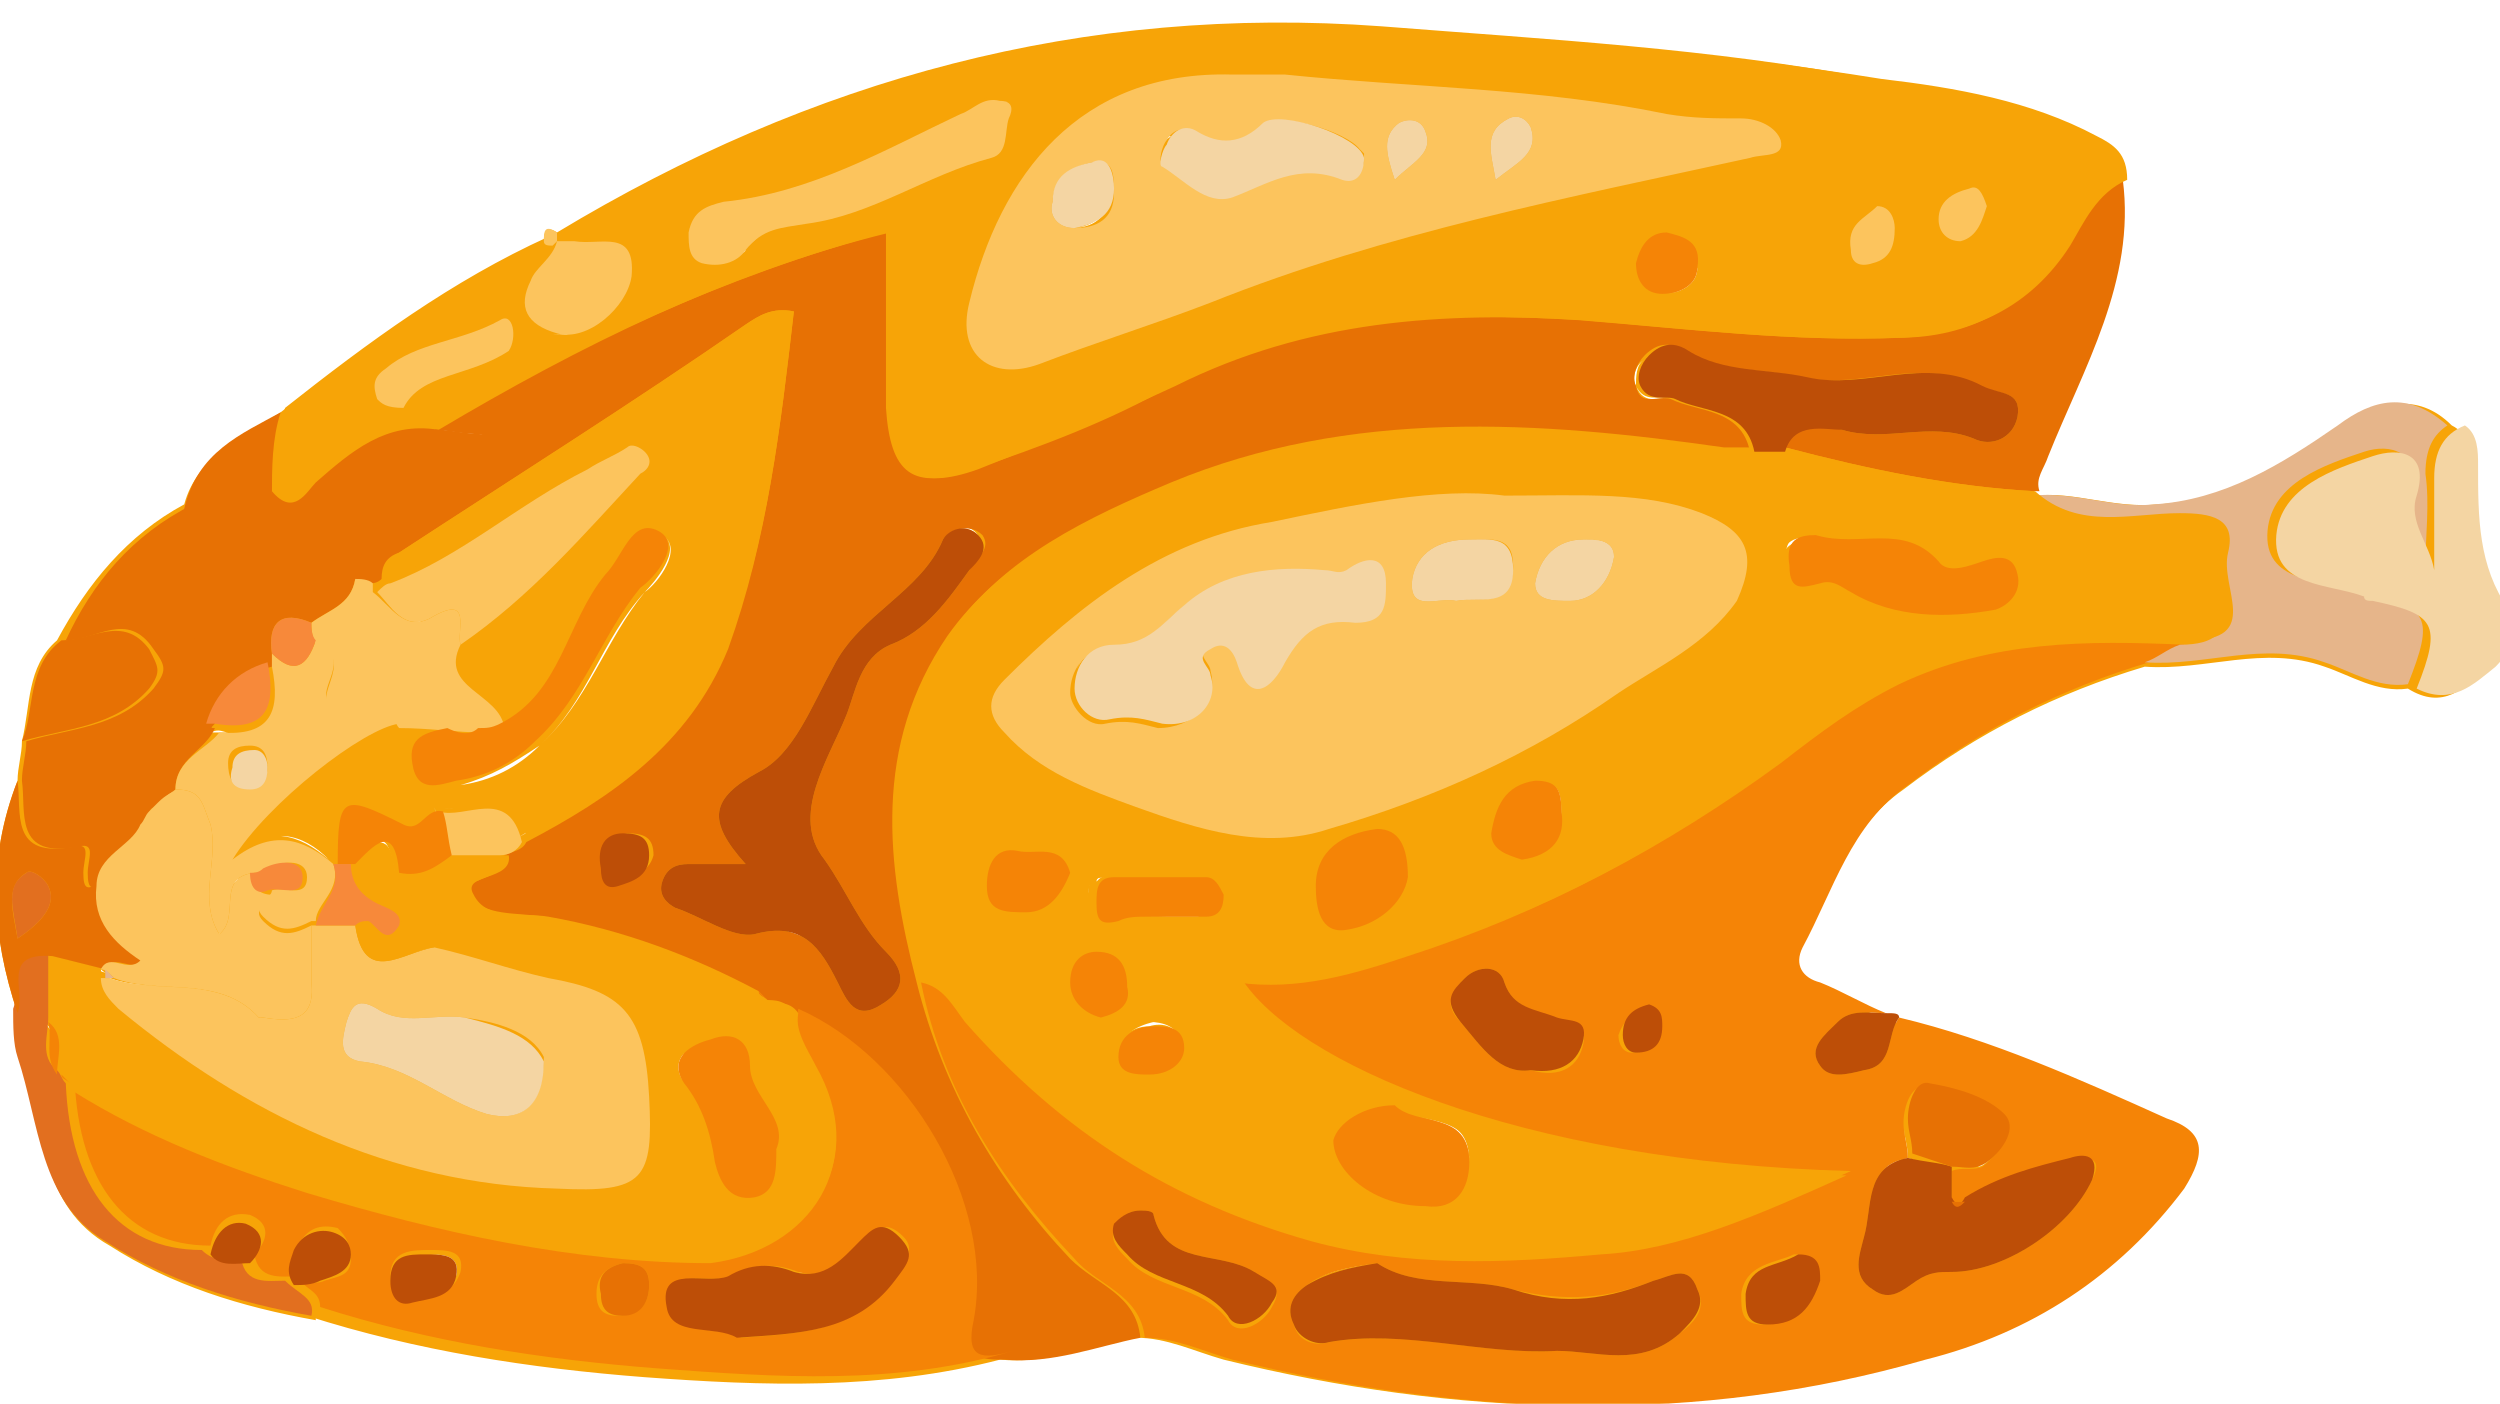 <?xml version="1.0" encoding="utf-8"?>
<!-- Generator: Adobe Illustrator 23.0.5, SVG Export Plug-In . SVG Version: 6.00 Build 0)  -->
<svg version="1.1" xmlns="http://www.w3.org/2000/svg" xmlns:xlink="http://www.w3.org/1999/xlink" x="0px" y="0px"
	 viewBox="0 0 57 32" style="enable-background:new 0 0 57 32;" xml:space="preserve">
<style type="text/css">
	.st0{fill:#F7A407;}
	.st1{fill:#E77104;}
	.st2{fill:#F58406;}
	.st3{fill:#E6B58A;}
	.st4{fill:#F4D5A3;}
	.st5{fill:#E26F1F;}
	.st6{fill:#BD4E07;}
	.st7{fill:#FCC45D;}
	.st8{fill:#F7893A;}
</style>
<g id="Layer_2">
	<path class="st0" d="M56.9,13.8c-0.7-1-0.8-2.1-0.7-3.3c0-0.3,0.1-0.6-0.3-0.8c-0.8-0.8-1.7-0.5-2.5,0c-1.3,0.9-2.6,1.7-4.2,1.8
		c-1,0.1-1.9-0.3-2.8-0.2c-0.1-0.3,0.1-0.5,0.2-0.8c0.8-2.1,2-4.1,1.7-6.4c0.1-0.5-0.2-0.8-0.7-1c-1.5-0.8-3.2-1.1-4.9-1.3
		C39,1.1,35.3,0.9,31.5,0.6c-6.8-0.5-13,1.2-18.8,4.7c-0.3-0.2-0.3,0.1-0.3,0.2c-2.2,1-4.1,2.4-6,3.9c-0.9,0.6-1.9,1-2.2,2.1
		c-1.3,0.7-2.2,1.8-2.9,3.1c-0.7,0.6-0.6,1.5-0.8,2.3c0,0.3-0.1,0.6-0.1,0.9c-0.7,1.8-0.6,3.5,0,5.3c0,0.3,0,0.7,0.1,1.1
		c0.5,1.5,0.4,3.3,2,4.2c1.4,0.9,3,1.4,4.7,1.7c0-0.2-0.1-0.3-0.2-0.4s-0.2-0.2-0.3-0.3l0,0c0.1,0.1,0.2,0.2,0.3,0.3S7.1,29.8,7,30
		c2.5,0.8,5.1,1.2,7.7,1.4c2.7,0.2,5.4,0.3,8.1-0.4c1.1,0.1,2.1-0.3,3.1-0.5c0.7,0,1.3,0.3,2,0.5c5.3,1.3,10.6,1.5,15.8,0
		c2.4-0.6,4.4-1.9,5.9-3.9c0.5-0.7,0.5-1.2-0.4-1.5c-2-0.9-3.9-1.8-6.1-2.3c-0.1,0-0.2-0.1-0.2-0.1c-0.5-0.2-1-0.5-1.5-0.7
		c-0.5-0.1-0.6-0.4-0.4-0.8c0.7-1.3,1.1-2.8,2.4-3.7c1.7-1.3,3.5-2.2,5.5-2.8c1.4,0.1,2.7-0.5,4.1,0c0.6,0.2,1.2,0.6,1.9,0.5
		c0.8,0.5,1.3,0,1.8-0.5C57.3,14.8,57.2,14.2,56.9,13.8z M55.3,13c0-0.7,0-1.4,0-2.1C55.3,11.6,55.3,12.3,55.3,13z M52.8,10.8
		c-0.2,0.1-0.4,0.2-0.6,0.4C52.4,11.1,52.6,11,52.8,10.8z M40.9,28.6c0.2,0,0.4,0.1,0.4,0.2C41.2,28.7,41.1,28.6,40.9,28.6z
		 M29.7,29.3c-0.2,0.2-0.4,0.4-0.4,0.7C29.4,29.7,29.5,29.5,29.7,29.3c0.4-0.3,0.9-0.4,1.6-0.5C30.7,28.9,30.2,29,29.7,29.3z
		 M26.2,27.7c0,0-0.2,0-0.3-0.1C26,27.7,26.2,27.7,26.2,27.7z M7.5,28.2c-0.4-0.1-0.7,0-0.9,0.3c-0.2,0.3-0.2,0.5,0,0.8h0
		c-0.1-0.3-0.1-0.5,0-0.8C6.8,28.2,7.2,28.1,7.5,28.2c0.1,0,0.2,0.1,0.3,0.2C7.8,28.3,7.7,28.2,7.5,28.2z M2.2,20.2
		c-0.1,0.8,0.4,1.3,1,1.7c0,0,0,0,0,0C2.5,21.5,2.1,21,2.2,20.2C2.2,20.2,2.2,20.2,2.2,20.2z M2.3,22.1c0.1,0.1,0.2,0.1,0.2,0.2
		c1.1,0.4,2.4-0.1,3.3,0.9c0,0,0.1,0,0.1,0c0.5,0.1,0.9,0.1,1-0.3c-0.2,0.4-0.6,0.4-1,0.3c0,0-0.1,0-0.1,0c-0.9-1-2.3-0.5-3.4-0.9
		C2.4,22.3,2.3,22.2,2.3,22.1C2.3,22.1,2.3,22.1,2.3,22.1L2.3,22.1L2.3,22.1z M4.4,12.8c0,0.7-0.1,1.4-0.1,2.2
		C4.3,14.2,4.4,13.5,4.4,12.8z M36.8,23.7c0,0.1,0.1,0.3,0.3,0.3C37,24,36.9,23.9,36.8,23.7z M33.1,22.6
		C33.2,22.5,33.2,22.5,33.1,22.6C33.2,22.5,33.2,22.5,33.1,22.6z M36,23.5c-0.1-0.2-0.4-0.2-0.6-0.3c-0.4-0.2-1-0.2-1.2-0.8
		c-0.2-0.4-0.6-0.4-0.9-0.1c0,0-0.1,0.1-0.1,0.1c0,0,0.1-0.1,0.1-0.1c0.3-0.3,0.8-0.3,0.9,0.1c0.2,0.6,0.7,0.6,1.2,0.8
		C35.6,23.4,35.9,23.4,36,23.5z M34.8,24.4C34.8,24.4,34.8,24.4,34.8,24.4C34.8,24.4,34.8,24.4,34.8,24.4L34.8,24.4z M34.6,24.4
		c-0.4,0-0.7-0.3-1-0.7C33.9,24.1,34.2,24.4,34.6,24.4z M26.9,23.8c0-0.4-0.4-0.5-0.7-0.4c-0.4,0-0.8,0.3-0.8,0.7
		c0-0.5,0.3-0.7,0.8-0.8C26.5,23.3,26.9,23.4,26.9,23.8C26.9,23.8,26.9,23.8,26.9,23.8z M8.7,13.2C8.7,13.2,8.7,13.2,8.7,13.2
		C8.7,13.2,8.7,13.2,8.7,13.2L8.7,13.2C8.7,13.2,8.7,13.2,8.7,13.2C8.7,13.3,8.7,13.3,8.7,13.2L8.7,13.2c-0.1,0-0.2,0-0.2,0.1h0
		C8.5,13.3,8.6,13.2,8.7,13.2z M18,7.1c-0.3,2.6-0.6,5.2-1.6,7.6c-0.9,2.2-2.7,3.4-4.6,4.4c-0.2-1.3-1.3-0.5-1.9-0.7
		c0.1,0.3,0.2,0.6,0.2,0.9c0.4,0,0.8,0,1.2,0c-0.4,0-0.8,0-1.2,0c0,0,0,0,0,0c-0.1-0.3-0.1-0.6-0.2-0.9c-0.4-0.2-0.5,0.5-0.9,0.3
		c-1.4-0.7-1.5-0.7-1.5,0.9c0,0,0,0,0,0c-0.7-0.6-1.4-0.8-2.3-0.1c0,0,0,0,0,0c1-0.7,1.7-0.5,2.3,0.1c0-1.6,0.1-1.6,1.5-0.9
		c0.4,0.2,0.5-0.4,0.9-0.3c0.6,0.2,1.6-0.6,1.9,0.7c1.9-1.1,3.8-2.3,4.6-4.4C17.4,12.3,17.7,9.7,18,7.1z M24.4,5.2
		c0.5,0,0.9-0.3,0.9-0.9C25.3,5,24.9,5.2,24.4,5.2c-0.3,0-0.5-0.1-0.5-0.4C24,5.1,24.1,5.2,24.4,5.2z M26.3,3.8
		c0.5,0.3,1,0.9,1.6,0.7c0.8-0.3,1.6-0.8,2.5-0.4c0.1,0,0.1,0,0.2,0c-0.1,0-0.1,0-0.2,0c-1-0.4-1.7,0.1-2.5,0.4
		C27.3,4.7,26.8,4.1,26.3,3.8c-0.1,0,0-0.4,0.1-0.5c0.1-0.1,0.2-0.2,0.3-0.2c-0.1,0.1-0.2,0.1-0.3,0.2C26.3,3.4,26.3,3.8,26.3,3.8z
		 M29.8,2.9C29.8,2.9,29.8,2.9,29.8,2.9C29.8,2.9,29.8,2.9,29.8,2.9z M30.9,3.5C30.9,3.5,30.9,3.5,30.9,3.5
		C31,3.5,30.9,3.5,30.9,3.5C30.9,3.5,30.9,3.5,30.9,3.5z M30.9,3.9C30.9,3.9,30.9,4,30.9,3.9C30.9,4,30.9,3.9,30.9,3.9z M30.8,4
		C30.8,4,30.8,4.1,30.8,4C30.8,4.1,30.8,4,30.8,4z M45.9,9.6c0,0.1-0.1,0.2-0.1,0.2C45.8,9.7,45.9,9.6,45.9,9.6c0-0.1,0-0.1,0-0.2
		C45.9,9.4,45.9,9.5,45.9,9.6z M34,19c0.1-0.5,0.3-1,0.8-1.2C34.2,18,34,18.5,34,19z M35.3,17.8c0.2,0.1,0.3,0.3,0.3,0.6
		c0,0.7-0.3,1-1,1.2c0.6-0.2,1-0.5,0.9-1.2C35.6,18.1,35.5,17.9,35.3,17.8z M35,17.8C35,17.8,35,17.8,35,17.8
		C35,17.8,35,17.8,35,17.8C35,17.8,35,17.8,35,17.8z M17.1,27.3c0.5-0.1,0.5-0.6,0.5-1.1C17.6,26.8,17.6,27.2,17.1,27.3
		c-0.4,0.1-0.6-0.1-0.7-0.3C16.5,27.2,16.7,27.4,17.1,27.3z M15.4,20.7c0.5,0.2,1.1,0.6,1.6,0.7C16.5,21.3,15.9,20.9,15.4,20.7
		c-0.2-0.1-0.4-0.3-0.3-0.6c0.1-0.3,0.3-0.4,0.6-0.4c-0.3,0-0.5,0.1-0.6,0.4C15,20.4,15.2,20.6,15.4,20.7z M17.9,21.2
		c0.2,0,0.3,0.1,0.4,0.2C18.2,21.3,18.1,21.3,17.9,21.2z M17.6,21.2c0.1,0,0.2,0,0.3,0C17.8,21.2,17.7,21.2,17.6,21.2z M18.4,18.7
		c0,0.3,0.1,0.5,0.3,0.8c0.3,0.4,0.5,0.8,0.7,1.2c-0.2-0.4-0.5-0.8-0.7-1.2C18.5,19.3,18.4,19,18.4,18.7z M19.4,23
		c-0.1-0.1-0.2-0.2-0.2-0.3C19.3,22.8,19.3,22.9,19.4,23z M19.8,15c0.1-0.1,0.2-0.2,0.4-0.3C20.1,14.7,19.9,14.8,19.8,15z
		 M36.7,12.7c0.1-0.4-0.4-0.4-0.7-0.4c-0.7,0-1.1,0.3-1.1,1c0.1-0.6,0.5-1,1.1-1C36.4,12.3,36.8,12.3,36.7,12.7
		C36.7,12.7,36.7,12.7,36.7,12.7z M34.4,12.9c0-0.8-0.5-0.6-1-0.7C33.9,12.3,34.4,12.2,34.4,12.9C34.4,12.9,34.4,12.9,34.4,12.9z
		 M30.9,14.2c0.3,0,0.4,0,0.5-0.2C31.3,14.1,31.1,14.2,30.9,14.2c-0.6-0.1-1,0.1-1.3,0.5C29.9,14.2,30.2,14.1,30.9,14.2z M25.3,14.7
		c0.8,0,1.1-0.5,1.6-0.9c0.8-0.7,1.8-0.8,2.8-0.8c-1,0-2,0.2-2.8,0.8C26.4,14.2,26,14.7,25.3,14.7c-0.5,0-0.8,0.5-0.9,1
		c0,0.2,0.1,0.4,0.2,0.5c-0.1-0.1-0.2-0.4-0.2-0.5C24.5,15.3,24.7,14.7,25.3,14.7z M27.5,16c-0.2,0.3-0.6,0.6-1.1,0.5
		C26.9,16.6,27.3,16.4,27.5,16z M27.6,14.8c-0.1,0-0.1,0.1-0.1,0.1C27.4,14.8,27.5,14.8,27.6,14.8c0.3-0.2,0.5,0,0.6,0.3
		c0.3,0.7,0.6,0.7,0.9,0.4c-0.3,0.3-0.6,0.4-0.9-0.4C28.1,14.8,27.9,14.6,27.6,14.8z M45.8,9.9c-0.2,0.3-0.5,0.3-0.8,0.2
		c-0.4-0.1-0.8-0.2-1.1-0.1c0.4,0,0.8,0,1.1,0.1C45.3,10.2,45.6,10.1,45.8,9.9z M42.7,10c-0.3,0-0.5,0-0.8-0.1
		C42.2,10,42.4,10,42.7,10z M37.3,8.8c0.2,0.4,0.5,0.2,0.8,0.3C37.9,9,37.5,9.3,37.3,8.8c-0.1-0.2,0-0.5,0.2-0.6c0,0,0,0,0,0
		C37.3,8.3,37.3,8.6,37.3,8.8z M37.6,8.1c0,0,0.1-0.1,0.1-0.1C37.7,8,37.6,8.1,37.6,8.1z M37.8,8c0,0,0.1,0,0.1,0
		C37.9,8,37.9,8,37.8,8z M21.4,12.3c0.1-0.2,0.6-0.5,0.9-0.1c0.1,0.1,0.1,0.2,0.1,0.2c0-0.1,0-0.1-0.1-0.2
		C22,11.9,21.5,12.1,21.4,12.3c-0.5,1.1-1.6,1.6-2.3,2.5C19.8,13.9,20.9,13.4,21.4,12.3z M20.2,7.3c0,0.7,0,1.3,0,2
		c0,0.4,0,0.7,0.1,0.9s0.2,0.4,0.3,0.5c-0.2-0.1-0.3-0.3-0.3-0.5s-0.1-0.5-0.1-0.9C20.2,8.7,20.2,8,20.2,7.3z M17.2,17.6
		c0.8-0.4,1.2-1.5,1.7-2.4C18.4,16.1,18,17.2,17.2,17.6z M13.7,20.1C13.6,20,13.6,20,13.7,20.1C13.6,20,13.6,20,13.7,20.1z
		 M13.6,19.9c0-0.1,0-0.1,0-0.2C13.5,19.8,13.6,19.9,13.6,19.9z M13.8,20.1C13.8,20.1,13.8,20.1,13.8,20.1
		C13.8,20.1,13.8,20.1,13.8,20.1z M14.1,19c0.4,0,0.6,0.1,0.6,0.5C14.7,19.1,14.5,19,14.1,19z M8.3,21c0.2,0.1,0.4,0.4,0.5,0.3
		C8.6,21.4,8.5,21.1,8.3,21c-0.1,0-0.2,0.1-0.3,0.1c0,0,0,0,0,0C8.1,21.1,8.2,21,8.3,21z M8.6,23.1c0.2,0.2,0.5,0.2,0.7,0.2
		C9,23.3,8.8,23.3,8.6,23.1c-0.1,0-0.1-0.1-0.2-0.1C8.4,23,8.5,23.1,8.6,23.1z M8.6,19.2c0.2-0.1,0.3,0.1,0.4,0.7
		C8.9,19.3,8.8,19.2,8.6,19.2z M7.1,21.1C7.1,21.1,7.1,21.1,7.1,21.1C7.1,21.1,7.1,21.1,7.1,21.1C7.1,21.1,7.1,21.1,7.1,21.1z
		 M7.9,24.1C7.9,24.1,7.9,24.1,7.9,24.1C7.9,24.1,7.9,24.1,7.9,24.1z M8.1,24.2c0.6,0.1,1,0.3,1.5,0.6C9.2,24.5,8.7,24.3,8.1,24.2
		C8.1,24.2,8.1,24.2,8.1,24.2C8.1,24.2,8.1,24.2,8.1,24.2z M10.5,23.3c-0.1,0-0.2,0-0.2,0C10.4,23.3,10.4,23.3,10.5,23.3
		c0.8,0.1,1.5,0.3,1.8,0.9C12,23.6,11.3,23.5,10.5,23.3z M8.8,21.9c0.3-0.1,0.6-0.3,1-0.3C9.5,21.7,9.1,21.8,8.8,21.9z M6.9,20.1
		c0-0.5-0.5-0.4-0.9-0.2C6.4,19.7,6.9,19.6,6.9,20.1C6.9,20.1,6.9,20.1,6.9,20.1z M10.2,13.9c-0.1,0-0.3,0.1-0.5,0.2
		c-0.1,0.1-0.3,0.1-0.4,0.1c0.1,0,0.2,0,0.4-0.1C10,13.9,10.1,13.9,10.2,13.9z M10.9,16.6c-0.2,0.1-0.3,0.1-0.5,0.2
		C10.6,16.8,10.7,16.7,10.9,16.6C10.9,16.6,10.9,16.6,10.9,16.6z M10.5,17.9c0.7-0.2,1.2-0.5,1.8-0.9c1.1-1,1.4-2.4,2.4-3.5
		c0.2-0.2,0.9-1,0.4-1.3c-0.1,0-0.1-0.1-0.2-0.1c0.1,0,0.1,0,0.2,0.1c0.5,0.3-0.1,1.1-0.4,1.3c-0.9,1.1-1.3,2.5-2.4,3.5
		C11.8,17.5,11.2,17.8,10.5,17.9c-0.2,0.1-0.4,0.1-0.6,0.1C10.1,18.1,10.3,18,10.5,17.9z M14.5,10.8c-1.3,1.4-2.5,2.8-4.1,3.9
		c-0.5,1,0.9,1.1,1,1.9c0,0,0,0,0,0c0-0.8-1.4-0.9-1-1.9c0,0,0,0,0,0C12,13.6,13.3,12.2,14.5,10.8c0.1-0.2,0.2-0.4,0-0.5
		c0,0-0.1-0.1-0.2-0.1c0.1,0,0.2,0,0.2,0.1C14.8,10.4,14.7,10.6,14.5,10.8z M7.3,15.9c0,0.1,0,0.1,0.1,0.1C7.3,16,7.3,15.9,7.3,15.9
		z M7.4,15.1c0-0.2,0-0.4-0.4-0.5C7.4,14.8,7.5,15,7.4,15.1z M6.6,15.2c-0.1,0-0.3-0.1-0.5-0.3l0,0C6.3,15.1,6.4,15.2,6.6,15.2z
		 M5.6,18C5.6,18,5.6,18,5.6,18c-0.4,0-0.5-0.2-0.4-0.5C5.1,17.8,5.2,18,5.6,18z M5.7,20c-0.9,0.1-0.3,1-0.8,1.4
		C5.4,20.9,4.8,20,5.7,20z M7,21.2c0,0.3,0,0.5,0,0.8C7,21.7,7,21.4,7,21.2z M15.6,24c-0.1,0.2-0.2,0.4,0,0.7
		C15.4,24.4,15.4,24.2,15.6,24z M16.4,27c-0.1-0.1-0.1-0.3-0.1-0.4C16.3,26.7,16.3,26.8,16.4,27z M22.4,20.3c0-0.5,0.2-0.8,0.7-0.8
		c0,0,0,0,0,0C22.6,19.4,22.4,19.7,22.4,20.3c0,0.6,0.4,0.7,0.8,0.6C22.8,20.9,22.4,20.9,22.4,20.3z M23.3,19.5c0.1,0,0.2,0,0.3,0
		C23.5,19.5,23.4,19.5,23.3,19.5z M24.8,20.6c0,0.3,0.1,0.4,0.3,0.4C24.9,21,24.8,20.9,24.8,20.6c0-0.2,0-0.5,0.1-0.6
		C24.8,20.2,24.8,20.4,24.8,20.6z M25.2,20c-0.1,0-0.1,0-0.2,0.1C25,20,25.1,20,25.2,20c0,0,0.1,0,0.2,0C25.3,20,25.2,20,25.2,20z
		 M26.1,20.9c0.4,0,0.8,0,1.2,0c0.1,0,0.2-0.1,0.3-0.1c-0.1,0.1-0.2,0.1-0.3,0.2C26.9,20.9,26.5,20.9,26.1,20.9z M41.3,12.3
		c-0.3,0-0.7,0.1-0.7,0.6c0,0.2,0,0.3,0.1,0.4c-0.1-0.1-0.1-0.2-0.1-0.4C40.6,12.3,41,12.2,41.3,12.3z M45.9,13.1
		c0.1,0.5-0.2,0.7-0.5,0.8C45.7,13.8,46,13.5,45.9,13.1z M42,10.7c1.4,0.3,2.8,0.5,4.3,0.6C44.9,11.2,43.4,11,42,10.7z M38.7,6.1
		c0-0.2,0-0.3-0.1-0.5C38.6,5.8,38.7,5.9,38.7,6.1c0,0.4-0.4,0.6-0.8,0.6C38.3,6.7,38.6,6.5,38.7,6.1z M34,4.2
		C34,3.5,33.7,3,34.3,2.7C33.7,3,34,3.5,34,4.2z M29.5,2.8C29.5,2.8,29.5,2.8,29.5,2.8C29.5,2.8,29.5,2.8,29.5,2.8z M29.1,2.8
		C29.2,2.8,29.2,2.8,29.1,2.8C29.2,2.8,29.2,2.8,29.1,2.8z M22.6,3.6c-1.4,0.4-2.7,1.3-4.2,1.5c-0.6,0.1-1,0.1-1.4,0.6
		c0,0.1-0.1,0.1-0.2,0.2c0.1,0,0.1-0.1,0.2-0.2c0.4-0.5,0.8-0.6,1.4-0.6C19.9,4.9,21.1,4,22.6,3.6C23,3.5,22.8,3,23,2.7
		C23,2.6,23,2.5,23,2.4c0,0.1,0,0.2-0.1,0.3C22.8,3,23,3.5,22.6,3.6z M16.8,5.9C16.7,5.9,16.7,5.9,16.8,5.9
		C16.7,5.9,16.7,5.9,16.8,5.9z M16.4,6C16.5,6,16.5,6,16.4,6C16.5,6,16.5,6,16.4,6z M8,13C8,13,8,13,8,13C8,13,8,13,8,13z M5.2,16.7
		c-0.1,0-0.3,0-0.4,0C5,16.6,5.1,16.7,5.2,16.7z M16.5,29.1c0.3-0.1,0.5-0.2,0.7-0.2C17,28.9,16.7,29,16.5,29.1
		c-0.1,0.1-0.3,0.1-0.4,0.1C16.2,29.2,16.4,29.2,16.5,29.1z M18.2,29c0.5,0,0.9-0.4,1.3-0.8c0.2-0.2,0.4-0.4,0.6-0.3
		c-0.2-0.1-0.4,0.1-0.6,0.3C19.1,28.7,18.7,29.1,18.2,29z M30.3,26.1c0.1-0.5,0.7-0.9,1.4-0.9C31,25.2,30.4,25.6,30.3,26.1
		C30.3,26.1,30.3,26.1,30.3,26.1z M32.9,27.5c0.4-0.1,0.6-0.5,0.6-1c0-1-1-0.9-1.5-1.2c0.6,0.3,1.5,0.1,1.5,1.2
		C33.4,27,33.2,27.4,32.9,27.5z M34.1,28.6c0.3,0,0.6,0,0.8,0C34.6,28.6,34.4,28.6,34.1,28.6z M44.3,4.6c-0.1,0.1-0.2,0.3-0.2,0.4
		c0,0.3,0.2,0.5,0.5,0.5c0.4,0,0.5-0.4,0.6-0.8C45.1,5,45,5.5,44.6,5.5c-0.3,0-0.5-0.2-0.5-0.5C44.1,4.8,44.2,4.7,44.3,4.6z M42.6,6
		c0.4-0.1,0.6-0.4,0.5-0.8c0,0,0,0,0,0C43.2,5.6,43.1,5.9,42.6,6c-0.3,0-0.5,0-0.5-0.3C42.2,6,42.4,6,42.6,6z M23,2.4
		c0-0.1-0.1-0.1-0.1-0.1C23,2.3,23,2.4,23,2.4z M16.1,4.7c-0.2,0.1-0.3,0.2-0.3,0.4C15.8,4.9,15.9,4.8,16.1,4.7z M15.7,5.4
		c0,0.2,0,0.4,0.3,0.5C16.1,6,16.2,6,16.3,6C16.2,6,16.1,6,16,6C15.7,5.9,15.7,5.6,15.7,5.4z M12.5,7.6c-0.3-0.1-0.5-0.2-0.6-0.4
		C12,7.4,12.2,7.5,12.5,7.6c0.7,0.2,1.7-0.6,1.7-1.3C14.2,7.1,13.2,7.8,12.5,7.6z M11.2,7.4c-0.8,0.4-1.8,0.4-2.6,1.1
		C9.4,7.8,10.4,7.8,11.2,7.4z M9.9,9.8c0.3,0,0.6,0,1.1,0.1c-0.1,0.2-0.3,0.4-0.5,0.6c0.2-0.2,0.3-0.4,0.4-0.6
		C10.6,9.9,10.2,9.9,9.9,9.8c-1.2-0.1-2,0.5-2.8,1.2c0,0,0,0,0,0C7.9,10.3,8.8,9.7,9.9,9.8z M6.8,11.4c-0.2,0.1-0.3,0.2-0.6,0.1
		C6.5,11.6,6.7,11.6,6.8,11.4z M4.7,18.8C4.6,18.3,4.5,18,3.9,18C4.5,18,4.6,18.3,4.7,18.8z M0.2,20.5c0,0.3,0.1,0.5,0.1,0.9
		C0.3,21.1,0.2,20.8,0.2,20.5z M1,23.6c0-0.1,0-0.1,0-0.2C1.1,23.5,1,23.6,1,23.6c0,0.1,0,0.2,0,0.3C1,23.8,1,23.7,1,23.6z M1,23.3
		L1,23.3c0.4,0.3,0.2,0.8,0.2,1.2C1.2,24.1,1.4,23.7,1,23.3z M5.5,27.9c-0.1,0-0.2-0.1-0.3,0C5.3,27.9,5.4,27.9,5.5,27.9
		c0.5,0.2,0.4,0.6,0.1,0.9C5.9,28.5,6,28.1,5.5,27.9z M8,28.7C8,28.7,7.9,28.7,8,28.7C7.9,28.7,8,28.7,8,28.7C8,28.7,8,28.7,8,28.7z
		 M7.9,28.5C7.9,28.5,7.9,28.5,7.9,28.5C7.9,28.5,7.9,28.5,7.9,28.5z M8.8,29.2C8.8,29.2,8.8,29.2,8.8,29.2c0,0.3,0.2,0.5,0.5,0.5
		C9,29.8,8.8,29.6,8.8,29.2z M9.6,29.6c0.2,0,0.4-0.1,0.6-0.2C10,29.5,9.8,29.6,9.6,29.6z M9.7,28.6c0.4,0,0.8,0,0.7,0.5
		C10.4,28.6,10,28.6,9.7,28.6z M14.5,29.8C14.5,29.8,14.5,29.8,14.5,29.8C14.5,29.8,14.5,29.8,14.5,29.8z M14.7,29.6
		C14.7,29.6,14.7,29.6,14.7,29.6C14.7,29.6,14.7,29.6,14.7,29.6z M14.7,29.3c0-0.4-0.2-0.5-0.6-0.5c-0.3,0.1-0.6,0.3-0.6,0.7
		c0,0,0,0,0,0c0-0.4,0.2-0.6,0.6-0.7C14.5,28.8,14.7,29,14.7,29.3C14.7,29.3,14.7,29.3,14.7,29.3z M15.1,29.8
		c-0.1-0.6,0.3-0.7,0.7-0.7C15.4,29.2,15,29.2,15.1,29.8c0.1,0.7,1.2,0.4,1.7,0.7C16.3,30.3,15.2,30.5,15.1,29.8z M25.6,28.8
		c-0.1-0.1-0.1-0.2-0.2-0.2C25.5,28.6,25.6,28.7,25.6,28.8c0.6,0.7,1.7,0.6,2.3,1.4C27.3,29.4,26.2,29.5,25.6,28.8z M28.9,29.8
		c0,0-0.1,0.1-0.1,0.1c-0.1,0.1-0.2,0.2-0.3,0.2c0.1-0.1,0.2-0.1,0.3-0.2C28.9,29.9,28.9,29.9,28.9,29.8c0.3-0.5-0.1-0.5-0.4-0.7
		C28.8,29.3,29.2,29.3,28.9,29.8z M38.6,30c0.1-0.2,0.1-0.3,0-0.5c-0.2-0.6-0.6-0.3-1-0.2c-1.1,0.4-2.1,0.5-3.2,0.2
		c1.1,0.3,2.2,0.2,3.2-0.2c0.4-0.1,0.8-0.4,1,0.2C38.8,29.6,38.7,29.8,38.6,30z M39.7,29.6c0.1-0.6,0.6-0.7,1-0.9
		C40.3,28.9,39.8,29,39.7,29.6c0,0.3,0,0.7,0.5,0.7c0,0,0,0,0,0C39.7,30.3,39.7,29.9,39.7,29.6z M43.7,29.2c-0.1,0-0.1,0.1-0.2,0.1
		C43.6,29.3,43.6,29.2,43.7,29.2c0.2-0.1,0.4-0.2,0.8-0.2C44.2,29,43.9,29,43.7,29.2z M43.4,25.6c0-0.3,0.1-0.6,0.3-0.7
		C43.4,25,43.3,25.3,43.4,25.6c0,0.3,0.1,0.5,0.1,0.8c0.3,0.1,0.6,0.2,0.9,0.3c0.2,0,0.5,0,0.7-0.1c0.1-0.1,0.2-0.1,0.3-0.2
		c-0.1,0.1-0.2,0.2-0.3,0.2c-0.2,0.1-0.5,0-0.7,0.1c0,0.2,0,0.5,0,0.7c0.1,0,0.2,0,0.3,0c-0.1,0-0.2,0-0.3,0c0-0.2,0-0.5,0-0.7
		c-0.3-0.1-0.6-0.2-1-0.3c-0.2,0.1-0.4,0.2-0.5,0.3c0.1-0.1,0.3-0.3,0.5-0.3C43.5,26.1,43.4,25.9,43.4,25.6z M52,11.5
		c-0.1,0.2-0.2,0.4-0.2,0.7C51.8,11.9,51.9,11.7,52,11.5z"/>
</g>
<g id="Layer_1">
	<path class="st1" d="M48.4,4.1c-0.7,0.2-1,0.9-1.3,1.5c-0.9,1.4-2.2,2.1-3.8,2.1c-2.4,0.1-4.8-0.2-7.3-0.4
		c-3.2-0.2-6.4-0.1-9.3,1.5c-1.4,0.8-3,1.4-4.5,1.9c-1.4,0.5-1.9,0.1-2-1.4c0-1.3,0-2.6,0-4c-3.7,1-7.1,2.6-10.3,4.5
		c0.3,0,0.6,0.1,1.1,0.1c-0.5,0.8-1.3,1.3-1.9,1.9c-0.4,0.4-1,0.6-1.1,1.4c0.1,0,0.3,0.1,0.4,0.1c0.1,0,0.2,0,0.3-0.1
		c0-0.3,0.1-0.5,0.4-0.6c2.6-1.7,5.3-3.4,7.9-5.2c0.3-0.2,0.6-0.4,1.1-0.3c-0.3,2.6-0.6,5.2-1.5,7.7c-0.9,2.2-2.7,3.4-4.6,4.4
		c-0.1,0.2-0.3,0.2-0.5,0.3c0.1,0.6-1.1,0.5-0.8,0.9c0.3,0.5,1.1,0.4,1.7,0.5c1.7,0.3,3.3,0.9,4.8,1.7c0.1,0.1,0.2,0.1,0.2,0.2
		c0.3,0,0.5,0,0.7,0.3c2.6,1.1,4.5,4.4,4,7.1C22,31,22.4,31,22.9,31c1.1,0.1,2.1-0.3,3.1-0.5c-0.1-1-1-1.2-1.6-1.8
		c-1.7-1.8-2.9-3.9-3.5-6.3c-0.7-2.7-1-5.4,0.7-7.9c1.2-1.7,3.1-2.6,5-3.4c4.1-1.7,8.3-1.4,12.6-0.8c0.2,0,0.5,0,0.7,0
		c-0.2-1-1.2-0.9-1.8-1.2c-0.3-0.1-0.7,0.2-0.8-0.3c-0.1-0.2,0-0.5,0.2-0.7c0.3-0.3,0.6-0.3,0.9-0.1c0.8,0.5,1.8,0.4,2.7,0.6
		c1.3,0.3,2.7-0.5,4,0.2C45.6,9,46.1,8.9,46,9.5C45.9,10,45.4,10.2,45,10c-1-0.4-2,0.1-3-0.2c-0.4-0.1-1.1-0.3-1.3,0.4
		c1.9,0.5,3.8,0.9,5.7,1c0,0,0.1,0,0.1,0c-0.1-0.3,0.1-0.5,0.2-0.8C47.5,8.4,48.7,6.4,48.4,4.1z M14.1,20.1
		c-0.3,0.1-0.4-0.1-0.4-0.4c0-0.4,0.2-0.6,0.6-0.7c0.4,0,0.6,0.1,0.6,0.5C14.8,19.9,14.4,20,14.1,20.1z M22.1,13
		c-0.5,0.7-1,1.4-1.8,1.7c-0.7,0.3-0.8,1.1-1,1.6c-0.4,1-1.3,2.3-0.5,3.3c0.5,0.7,0.8,1.5,1.4,2.1c0.5,0.5,0.4,0.9-0.1,1.2
		c-0.6,0.4-0.8-0.1-1-0.5c-0.4-0.8-0.8-1.4-1.9-1.1c-0.5,0.1-1.2-0.4-1.8-0.6c-0.2-0.1-0.4-0.3-0.3-0.6c0.1-0.3,0.3-0.4,0.6-0.4
		c0.4,0,0.7,0,1.3,0c-0.9-1-0.8-1.5,0.3-2.1c0.8-0.4,1.2-1.5,1.7-2.4c0.6-1.2,2-1.7,2.5-2.9c0.1-0.2,0.6-0.4,0.9-0.1
		C22.6,12.5,22.3,12.7,22.1,13z"/>
	<path class="st2" d="M49.4,25.5c-2-0.9-4-1.8-6.1-2.3c-0.3,0.4-0.1,1.1-0.8,1.2c-0.4,0.1-0.8,0.2-1-0.1c-0.3-0.4,0.1-0.7,0.4-1
		c0.3-0.3,0.7-0.2,1.1-0.2c-0.5-0.2-1-0.5-1.5-0.7c-0.4-0.1-0.6-0.4-0.4-0.8c0.7-1.3,1.1-2.8,2.4-3.7c1.7-1.3,3.5-2.2,5.5-2.8
		c0.3-0.1,0.5-0.3,0.8-0.4c-2.2-0.1-4.4-0.1-6.5,0.9c-1,0.5-1.8,1.1-2.7,1.8c-2.6,1.9-5.4,3.4-8.5,4.4c-1.2,0.4-2.5,0.8-3.9,0.6
		c1.2,1.9,6.3,4.1,13.9,4.4c-2,0.9-3.8,1.7-5.6,1.8c-2.2,0.2-4.4,0.3-6.6-0.3c-3.2-0.9-5.7-2.5-7.9-5c-0.3-0.4-0.5-0.8-1-0.9
		c0.5,2.5,1.8,4.5,3.5,6.3c0.5,0.6,1.5,0.8,1.6,1.8c0.7,0,1.3,0.3,2,0.5c5.3,1.3,10.6,1.5,15.8,0c2.4-0.6,4.4-1.9,5.9-3.9
		C50.3,26.3,50.3,25.8,49.4,25.5z M36.1,23.8c-0.1,0.5-0.5,0.8-1.2,0.6c-0.7,0.1-1.1-0.5-1.6-1.1c-0.4-0.4-0.2-0.7,0.1-1
		c0.3-0.3,0.8-0.3,0.9,0.1c0.2,0.6,0.7,0.6,1.2,0.9C35.8,23.4,36.2,23.3,36.1,23.8z M37.8,23.4c0,0.4-0.2,0.6-0.6,0.6
		c-0.2,0-0.3-0.2-0.3-0.4c0.1-0.3,0.3-0.5,0.6-0.6C37.8,23,37.8,23.2,37.8,23.4z M29,29.8c-0.2,0.4-0.8,0.7-1,0.3
		c-0.6-0.8-1.7-0.7-2.3-1.4c-0.2-0.2-0.4-0.4-0.3-0.7c0.1-0.2,0.3-0.4,0.6-0.4c0.1,0,0.3,0,0.3,0.1c0.3,1.2,1.5,0.8,2.3,1.3
		C28.9,29.3,29.3,29.3,29,29.8z M38.3,30.4c-0.9,0.8-1.9,0.4-2.8,0.4c-1.7,0.1-3.4-0.5-5.2-0.2c-0.3,0.1-0.7,0-0.8-0.4
		c-0.2-0.4,0-0.7,0.3-0.9c0.4-0.3,0.9-0.4,1.6-0.5c0.9,0.6,2.1,0.3,3.1,0.6c1.2,0.3,2.2,0.2,3.2-0.2c0.4-0.1,0.8-0.4,1,0.2
		C38.9,29.8,38.7,30.1,38.3,30.4z M41.4,29.2c-0.2,0.6-0.5,1-1.2,1c-0.5,0-0.5-0.3-0.5-0.7c0.1-0.7,0.8-0.7,1.2-0.9
		C41.4,28.6,41.5,28.9,41.4,29.2z M47.7,26.9c-0.5,1.1-2,2.1-3.2,2.1c-0.3,0-0.5,0-0.8,0.2c-0.3,0.2-0.6,0.5-1,0.2
		c-0.5-0.3-0.3-0.8-0.2-1.2c0.2-0.7,0-1.6,1-1.8c0-0.3-0.1-0.5-0.1-0.8c0-0.4,0.2-0.9,0.5-0.8c0.6,0.1,1.3,0.3,1.7,0.7
		c0.3,0.3,0,0.8-0.4,1.1c-0.2,0.1-0.5,0-0.7,0.1c0,0.2,0,0.5,0,0.7c0.1,0,0.2,0,0.3,0c0.8-0.5,1.6-0.7,2.4-0.9
		C47.5,26.4,48,26.3,47.7,26.9z"/>
	<path class="st0" d="M47.8,3.1c-1.5-0.8-3.2-1.1-4.9-1.3c-3.7-0.6-7.5-0.9-11.3-1.1c-6.8-0.5-13,1.2-18.8,4.7c0,0.1,0,0.2,0,0.2
		c0.1,0,0.2,0,0.4,0c0.6,0.1,1.4-0.3,1.3,0.8c-0.1,0.7-1,1.5-1.7,1.3C12,7.4,11.8,7,12.1,6.4c0.1-0.3,0.6-0.5,0.6-0.9
		c-0.1,0-0.2,0-0.2-0.1c-2.2,1-4.1,2.4-6,3.9c-0.2,0.6-0.2,1.3-0.2,1.9c0.5,0.6,0.8,0,1.1-0.2C8,10.3,8.8,9.6,10,9.8
		c3.2-1.9,6.6-3.6,10.3-4.5c0,1.4,0,2.7,0,4c0,1.5,0.6,1.9,2,1.4c1.5-0.6,3-1.2,4.5-1.9c3-1.5,6.1-1.7,9.3-1.5
		c2.4,0.2,4.8,0.5,7.3,0.4c1.6-0.1,2.9-0.7,3.8-2.1c0.3-0.5,0.6-1.2,1.3-1.5C48.5,3.5,48.2,3.3,47.8,3.1z M11.5,8
		c-0.7,0.6-1.9,0.5-2.3,1.3c-0.4,0-0.5-0.1-0.6-0.2C8.5,8.8,8.5,8.6,8.8,8.4c0.7-0.6,1.7-0.6,2.6-1.1C11.6,7.2,11.8,7.8,11.5,8z
		 M18.5,5c-0.6,0.1-1,0.1-1.4,0.6c-0.2,0.3-0.6,0.4-1,0.3c-0.3-0.1-0.3-0.4-0.3-0.7c0.1-0.5,0.4-0.6,0.8-0.7c2-0.2,3.7-1.2,5.4-2
		c0.3-0.1,0.5-0.4,0.9-0.3c0.2,0,0.2,0.2,0.1,0.4c-0.1,0.3,0,0.8-0.4,0.9C21.2,4,19.9,4.8,18.5,5z M38,6.7c-0.4,0-0.6-0.3-0.6-0.7
		c0-0.4,0.2-0.7,0.7-0.7c0.4,0.1,0.8,0.2,0.7,0.8C38.7,6.5,38.3,6.7,38,6.7z M39.8,3.6c-4.2,0.9-8.4,1.7-12.3,3.3
		c-1.3,0.5-2.6,0.9-3.9,1.4C22.6,8.7,21.8,8,22,6.8c0.7-2.9,2.5-5.2,6-5.2c0.4,0,0.8,0,1.2,0C32.2,2,35.1,2,38,2.6
		c0.5,0.1,1.1,0.1,1.7,0.1c0.4,0,0.8,0.3,0.8,0.6C40.6,3.7,40.1,3.6,39.8,3.6z M42.7,6c-0.3,0-0.5,0-0.5-0.3c0-0.5,0.3-0.7,0.6-0.9
		c0.3,0,0.4,0.3,0.4,0.5C43.3,5.6,43.1,5.9,42.7,6z M44.7,5.5c-0.3,0-0.5-0.2-0.5-0.5c0.1-0.4,0.3-0.6,0.7-0.7
		c0.3-0.1,0.4,0.2,0.4,0.5C45.1,5,45.1,5.4,44.7,5.5z"/>
	<path class="st2" d="M22.2,30.1c0.5-2.7-1.5-6-4-7.1c-0.1,0.5,0.2,0.9,0.4,1.3c1.2,2.1,0,4.1-2.4,4.2c-3.2,0.1-6.2-0.7-9.2-1.6
		c-1.9-0.5-3.7-1.2-5.3-2.3c0.1,2.4,1.2,3.8,3.1,3.8c0.1-0.5,0.4-0.8,0.9-0.7c0.5,0.2,0.4,0.6,0.1,0.9c0.1,0.6,0.6,0.5,1,0.5
		c0.1,0.3,0.5,0.3,0.5,0.7c2.5,0.8,5.1,1.2,7.7,1.4c2.7,0.2,5.4,0.4,8.1-0.4C22.4,31,22,31,22.2,30.1z M7.4,29.2
		c-0.2,0.1-0.5,0-0.7,0h0c-0.1-0.3-0.1-0.5,0.1-0.8c0.2-0.4,0.5-0.5,0.9-0.4C7.9,28.2,8,28.4,8,28.7C8,29.1,7.7,29.1,7.4,29.2z
		 M9.4,29.6c-0.3,0.1-0.5-0.1-0.5-0.5c0-0.6,0.5-0.6,0.9-0.6c0.4,0,0.8,0,0.7,0.5C10.3,29.6,9.8,29.5,9.4,29.6z M14.1,30
		c-0.3,0-0.5-0.1-0.5-0.5c0-0.4,0.2-0.6,0.6-0.7c0.4,0,0.6,0.1,0.6,0.5C14.8,29.7,14.6,30,14.1,30z M20.4,29.1
		c-0.9,1.3-2.2,1.3-3.5,1.4c-0.5-0.3-1.5,0-1.6-0.7c-0.2-1,0.9-0.5,1.4-0.7c0.5-0.3,1-0.3,1.5-0.1c0.7,0.2,1.1-0.3,1.5-0.7
		c0.3-0.3,0.5-0.5,0.9-0.1C20.9,28.5,20.6,28.8,20.4,29.1z"/>
	<path class="st1" d="M4.9,16.6C4.7,17.1,4,17.3,4,18c-0.1,0.1-0.2,0.2-0.2,0.2s-0.2,0.2-0.2,0.2c-0.2,0-0.2,0.1-0.2,0.3
		c-0.3,0.5-1,0.7-1,1.4c-0.3,0.2-0.4,0.2-0.4-0.2c0-0.3,0.2-0.7-0.2-0.6c-1.5,0.3-1.2-0.8-1.3-1.5c0-0.3,0.1-0.6,0.1-0.9
		c1-0.3,2.1-0.3,2.9-1.2c0.3-0.4,0.3-0.5,0-0.9c-0.6-0.9-1.3-0.2-2-0.2c0.6-1.3,1.5-2.4,2.9-3.1c0,0.3,0.1,0.5,0.3,0.7
		c0,1.4-0.3,2.9,0.2,4.3C4.8,16.6,4.8,16.6,4.9,16.6z"/>
	<path class="st3" d="M55.3,10.8c0.1,0.7,0,1.4,0,2.1c-0.1-0.6-0.5-1-0.4-1.7c0.3-0.9-0.4-1.1-1-0.9c-0.9,0.3-2.1,0.7-2.2,1.8
		c-0.1,1.2,1.2,1.1,2,1.4c0.1,0,0.2,0,0.2,0.1c1.5,0.2,1.6,0.5,1,2c-0.7,0.1-1.3-0.3-1.9-0.5c-1.4-0.5-2.7,0.1-4.1,0
		c0.3-0.1,0.5-0.3,0.8-0.4c1.7,0,0.7-1.3,0.9-2c0.2-0.8-0.4-0.9-1.1-0.9c-1.1,0-2.3,0.4-3.3-0.5c0,0,0.1,0,0.1,0
		c1-0.1,1.9,0.3,2.8,0.2c1.6-0.1,2.9-0.9,4.2-1.8c0.8-0.6,1.6-0.8,2.5,0C55.5,9.9,55.3,10.2,55.3,10.8z"/>
	<path class="st4" d="M56.9,15.2c-0.5,0.4-1,0.9-1.8,0.5c0.6-1.5,0.4-1.7-1-2c-0.1,0-0.2,0-0.2-0.1c-0.8-0.3-2.1-0.2-2-1.4
		c0.1-1.1,1.3-1.5,2.2-1.8c0.6-0.2,1.3-0.1,1,0.9c-0.2,0.6,0.3,1.1,0.4,1.7c0-0.7,0-1.4,0-2.1c0-0.6,0.2-1,0.7-1.2
		c0.3,0.2,0.3,0.6,0.3,0.9c0,1.2,0,2.3,0.7,3.3C57.3,14.2,57.4,14.7,56.9,15.2z"/>
	<path class="st5" d="M7.1,30c-1.7-0.3-3.3-0.8-4.7-1.7c-1.5-0.9-1.5-2.7-2-4.2c-0.1-0.3-0.1-0.7-0.1-1.1c0.2-0.5-0.4-1.4,0.8-1.3
		c0,0.5,0,1,0,1.5c0,0.4-0.2,0.9,0.2,1.2c0.1,0.1,0.1,0.2,0.2,0.3c0.1,2.4,1.2,3.8,3.1,3.8c0.3,0.3,0.6,0.2,0.9,0.2
		c0.1,0.6,0.6,0.5,1,0.5C6.8,29.5,7.2,29.6,7.1,30z"/>
	<path class="st1" d="M2.3,20.1c-0.3,0.2-0.4,0.2-0.4-0.2c0-0.3,0.2-0.7-0.2-0.6c-1.5,0.3-1.2-0.8-1.3-1.5c-0.7,1.8-0.6,3.5,0,5.3
		c0.2-0.5-0.4-1.4,0.8-1.3c0.4,0.1,0.8,0.2,1.2,0.3c0.2-0.4,0.6,0.1,0.9-0.2C2.6,21.4,2.2,20.9,2.3,20.1z M0.4,21.4
		c-0.1-0.6-0.3-1.2,0.2-1.5c0.1-0.1,0.4,0.1,0.5,0.3C1.3,20.6,1,21,0.4,21.4z"/>
	<path class="st1" d="M3.4,15.7c-0.8,0.9-1.9,0.9-2.9,1.2c0.3-0.7,0.1-1.7,0.9-2.3c0.7,0,1.4-0.6,2,0.2C3.6,15.2,3.7,15.3,3.4,15.7z
		"/>
	<path class="st1" d="M6.4,9.4c-0.2,0.6-0.2,1.3-0.2,1.9c-0.1,1.1-1,0.9-1.7,1c-0.2-0.2-0.3-0.4-0.3-0.7C4.5,10.3,5.5,9.9,6.4,9.4z"
		/>
	<path class="st6" d="M43.3,23.2c-0.3,0.4-0.1,1.1-0.8,1.2c-0.4,0.1-0.8,0.2-1-0.1c-0.3-0.4,0.1-0.7,0.4-1c0.3-0.3,0.7-0.2,1.1-0.2
		C43.2,23.1,43.3,23.1,43.3,23.2z"/>
	<path class="st7" d="M12.7,5.3c0,0.1,0,0.2,0,0.2l-0.1,0.1c-0.1,0-0.2,0-0.2-0.1C12.4,5.3,12.4,5.1,12.7,5.3z"/>
	<path class="st0" d="M50.8,12.6c0.2-0.8-0.4-0.9-1.1-0.9c-1.1,0-2.3,0.4-3.3-0.5c-1.9-0.1-3.8-0.5-5.7-1c-0.2,0-0.4,0-0.7,0
		c-0.2,0-0.5,0-0.7,0c-4.2-0.6-8.5-0.9-12.6,0.8c-1.9,0.8-3.8,1.7-5,3.4c-1.7,2.5-1.5,5.2-0.7,7.9c0.5,0.1,0.7,0.6,1,0.9
		c2.2,2.4,4.7,4.1,7.9,5c2.2,0.6,4.5,0.5,6.7,0.3c1.8-0.1,3.6-0.9,5.6-1.8c-7.6-0.2-12.7-2.5-13.9-4.4c1.4,0.2,2.7-0.3,3.9-0.6
		c3.1-0.9,5.9-2.5,8.5-4.4c0.8-0.6,1.7-1.3,2.7-1.8c2.1-1,4.3-1,6.5-0.9C51.6,14.6,50.6,13.4,50.8,12.6z M31.8,25.2
		c0.5,0.5,1.7,0.1,1.8,1.3c0,0.6-0.3,1.1-1,1c-1.2,0-2.1-0.8-2.1-1.5C30.5,25.6,31.1,25.2,31.8,25.2z M23.4,20.9
		c-0.5,0-0.9,0-0.9-0.6c0-0.5,0.2-0.9,0.7-0.8c0.4,0,1-0.2,1.2,0.5C24.2,20.4,23.9,20.8,23.4,20.9z M24.4,22.4
		c0-0.5,0.3-0.7,0.6-0.7c0.5,0,0.7,0.3,0.7,0.8c0,0.4-0.3,0.6-0.7,0.8C24.7,23.1,24.5,22.8,24.4,22.4z M26.2,24.5
		c-0.3,0-0.7,0-0.7-0.4c0-0.5,0.4-0.7,0.8-0.8c0.3,0,0.7,0,0.7,0.5C27,24.2,26.7,24.5,26.2,24.5z M27.3,20.9c-0.4,0-0.8,0-1.2,0
		c-0.3,0-0.5,0-0.7,0.1c-0.4,0.1-0.5,0-0.6-0.4c0-0.3,0-0.6,0.4-0.6c0.7,0,1.4,0,2.1,0c0.2,0,0.3,0.2,0.3,0.4
		C27.7,20.6,27.6,20.8,27.3,20.9z M30.6,21.3c-0.6,0.1-0.7-0.5-0.7-1c0-0.8,0.6-1.2,1.4-1.3c0.5-0.1,0.8,0.3,0.8,1.1
		C32,20.7,31.4,21.1,30.6,21.3z M34.7,19.6C34.4,19.5,34,19.4,34,19c0.1-0.6,0.3-1.2,1-1.2c0.5,0,0.6,0.2,0.6,0.7
		C35.7,19.1,35.4,19.5,34.7,19.6z M39.5,13.6c-0.7,1-1.7,1.5-2.7,2.1c-2,1.4-4.3,2.4-6.6,3.1c-1.5,0.5-3,0-4.4-0.5
		c-1.1-0.4-2.2-0.7-3-1.7c-0.4-0.5-0.4-0.9,0-1.2c1.8-1.7,3.7-3.2,6.1-3.6c1.9-0.3,3.8-0.7,5.3-0.6c1.8,0.1,3.2-0.1,4.5,0.4
		C39.8,12.1,40.1,12.6,39.5,13.6z M45.4,13.8c-1.1,0.2-2.3,0.2-3.3-0.4c-0.2-0.1-0.4-0.3-0.7-0.2c-0.4,0.1-0.7,0.2-0.7-0.4
		c0-0.6,0.3-0.7,0.7-0.6c1,0.3,2-0.3,2.8,0.6c0.2,0.3,0.7,0.1,1,0c0.3-0.1,0.7-0.2,0.8,0.3C46.1,13.5,45.8,13.8,45.4,13.8z"/>
	<path class="st0" d="M18.6,24.4c-0.2-0.4-0.5-0.8-0.4-1.3c-0.2-0.3-0.5-0.2-0.7-0.3c-0.1-0.1-0.2-0.1-0.2-0.2
		c-1.5-0.8-3.1-1.4-4.8-1.7c-0.6-0.1-1.4,0.1-1.7-0.5c-0.3-0.5,0.9-0.3,0.8-0.9c-0.4,0-0.8,0-1.2,0c-0.3,0.4-0.7,0.6-1.2,0.5
		c0.2,0.6,1.1,0.8,0.8,1.7c0.9,0.3,1.7,0.6,2.6,0.7c1.8,0.3,2.2,0.8,2.3,2.7c0.1,1.9-0.1,2.2-2,2.1c-3.8-0.2-7.1-1.7-10-4.1
		c-0.2-0.2-0.5-0.3-0.4-0.7c0-0.1,0-0.1,0-0.2v0c-0.4-0.1-0.8-0.2-1.2-0.3c0,0.5,0,1,0,1.5c0.4,0.3,0.2,0.8,0.2,1.2
		c0.1,0.1,0.1,0.2,0.2,0.3c1.6,1,3.4,1.7,5.3,2.3c3,0.9,6.1,1.6,9.2,1.6C18.5,28.5,19.8,26.5,18.6,24.4z M17.7,26.2
		c0,0.5,0,1-0.5,1.1c-0.6,0.1-0.8-0.4-0.9-0.8c-0.1-0.7-0.3-1.3-0.7-1.8c-0.4-0.6,0.2-0.9,0.6-1c0.5-0.2,0.9,0,0.9,0.6
		C17.1,25,18,25.5,17.7,26.2z"/>
	<path class="st0" d="M8.8,13.2c0-0.3,0.1-0.5,0.3-0.6c2.6-1.7,5.3-3.4,7.9-5.2c0.3-0.2,0.6-0.4,1.1-0.3c-0.3,2.6-0.6,5.2-1.5,7.6
		c-0.9,2.2-2.7,3.4-4.6,4.4c-0.2-1.3-1.2-0.5-1.9-0.7c-0.4-0.1-0.5,0.5-0.9,0.3c-1.4-0.7-1.5-0.7-1.5,0.9c-0.7-0.6-1.4-0.8-2.3-0.1
		c0.8-1.3,3-3,3.8-3.1c0.6,0,1.2,0.1,1.9,0.1c-0.2,0.1-0.4,0.2-0.5,0.2c-0.5,0-0.9,0.2-0.8,0.8c0.1,0.7,0.6,0.5,1,0.4
		c0.7-0.2,1.3-0.5,1.8-0.9c1.1-1,1.4-2.4,2.4-3.5c0.2-0.2,0.9-1,0.4-1.3c-0.6-0.3-0.9,0.6-1.2,1c-1,1-1,2.7-2.4,3.3
		c0-0.8-1.4-0.9-1-1.9c1.6-1.1,2.9-2.5,4.1-3.9c0.1-0.2,0.2-0.4,0.1-0.5c-0.1-0.1-0.3-0.1-0.4-0.1c-0.3,0.1-0.6,0.3-0.9,0.5
		C11.8,11.5,10.5,12.6,8.8,13.2L8.8,13.2z"/>
	<path class="st6" d="M17,19.7c-0.9-1-0.8-1.5,0.3-2.1c0.8-0.4,1.2-1.5,1.7-2.4c0.6-1.2,2-1.7,2.5-2.9c0.1-0.2,0.5-0.4,0.8-0.1
		c0.3,0.3,0,0.6-0.2,0.8c-0.5,0.7-1,1.4-1.8,1.7c-0.7,0.3-0.8,1.1-1,1.6c-0.4,1-1.3,2.3-0.5,3.3c0.5,0.7,0.8,1.5,1.4,2.1
		c0.5,0.5,0.4,0.9-0.1,1.2c-0.6,0.4-0.8-0.1-1-0.5c-0.4-0.8-0.8-1.4-1.9-1.1c-0.5,0.1-1.2-0.4-1.8-0.6c-0.2-0.1-0.4-0.3-0.3-0.6
		c0.1-0.3,0.3-0.4,0.6-0.4C16.1,19.7,16.4,19.7,17,19.7z"/>
	<path class="st1" d="M4.5,12.2c0.7-0.1,1.5,0.1,1.7-1c0.5,0.6,0.8,0,1-0.2C8,10.3,8.8,9.6,10,9.8c0.3,0,0.6,0.1,1.1,0.1
		c-0.5,0.8-1.3,1.3-1.9,1.9c-0.4,0.4-1.1,0.6-1.1,1.4c-0.1,0.6-0.6,0.7-1,1c-0.7-0.3-1,0-0.9,0.7c0,0.1,0,0.2,0,0.3
		c-0.8,0.2-1.2,0.7-1.4,1.4C4.2,15.1,4.5,13.7,4.5,12.2z"/>
	<path class="st6" d="M40.7,10.3c-0.2,0-0.4,0-0.7,0c-0.2-1-1.2-0.9-1.8-1.2C38,9,37.6,9.2,37.4,8.8c-0.1-0.2,0-0.5,0.2-0.7
		c0.3-0.3,0.6-0.3,0.9-0.1c0.8,0.5,1.8,0.4,2.7,0.6c1.3,0.3,2.7-0.5,4,0.2C45.6,9,46.1,8.9,46,9.5C45.9,10,45.4,10.2,45,10
		c-1-0.4-2,0.1-3-0.2C41.6,9.8,40.9,9.6,40.7,10.3z"/>
	<path class="st7" d="M7.1,14.2c0.4-0.3,0.9-0.4,1-1c0.1,0,0.3,0,0.4,0.1c0,0.1,0,0.1,0,0.2c0.4,0.3,0.7,0.9,1.3,0.6
		c1-0.6,0.6,0.3,0.7,0.6c-0.5,1,0.9,1.1,1,1.9c-0.2,0-0.3,0-0.5,0.1c-0.6,0-1.2-0.1-1.9-0.1c-0.1-0.1-0.1-0.3-0.2-0.4
		c-0.5-0.6-1.1,0.2-1.4-0.1s0.6-1.1-0.3-1.4C7.1,14.5,7.1,14.3,7.1,14.2z"/>
	<path class="st7" d="M10,18.5c0.6,0.2,1.6-0.6,1.9,0.7c-0.1,0.2-0.3,0.3-0.5,0.3c-0.4,0-0.8,0-1.2,0C10.2,19.1,10.1,18.8,10,18.5z"
		/>
	<path class="st6" d="M14.2,19c0.4,0,0.6,0.1,0.6,0.5c0,0.5-0.4,0.6-0.7,0.7c-0.3,0.1-0.4-0.1-0.4-0.4C13.6,19.3,13.8,19,14.2,19z"
		/>
	<path class="st2" d="M17.5,22.8c-0.1-0.1-0.2-0.1-0.2-0.2C17.3,22.6,17.4,22.7,17.5,22.8z"/>
	<path class="st0" d="M8.6,13.5c0-0.1,0-0.1,0-0.2c0.1,0,0.2,0,0.3-0.1l0,0.1C8.7,13.3,8.6,13.4,8.6,13.5z"/>
	<path class="st6" d="M31.4,28.8c0.9,0.6,2.1,0.3,3.1,0.6c1.2,0.4,2.2,0.2,3.2-0.2c0.4-0.1,0.8-0.4,1,0.2c0.2,0.4-0.1,0.7-0.4,1
		c-0.9,0.8-1.9,0.4-2.8,0.4c-1.7,0.1-3.5-0.5-5.2-0.2c-0.3,0.1-0.7-0.1-0.8-0.4c-0.2-0.4,0-0.7,0.3-0.9C30.3,29,30.8,28.9,31.4,28.8
		z"/>
	<path class="st6" d="M44.5,26.6c0,0.2,0,0.5,0,0.7c0.1,0.2,0.2,0.2,0.3,0c0.8-0.5,1.6-0.7,2.4-0.9c0.3-0.1,0.7-0.1,0.5,0.5
		c-0.5,1.1-2,2.1-3.2,2.1c-0.3,0-0.5,0-0.8,0.2c-0.3,0.2-0.6,0.5-1,0.2c-0.5-0.3-0.3-0.8-0.2-1.2c0.2-0.7,0-1.6,1-1.8
		C43.9,26.5,44.2,26.5,44.5,26.6z"/>
	<path class="st6" d="M26,27.6c0.1,0,0.3,0,0.3,0.1c0.3,1.2,1.5,0.8,2.3,1.3c0.3,0.2,0.7,0.3,0.4,0.7c-0.2,0.4-0.8,0.7-1,0.3
		c-0.6-0.8-1.7-0.7-2.3-1.4c-0.2-0.2-0.4-0.4-0.3-0.7C25.5,27.8,25.7,27.6,26,27.6z"/>
	<path class="st6" d="M34.9,24.4c-0.7,0.1-1.1-0.5-1.6-1.1c-0.4-0.5-0.2-0.7,0.1-1c0.3-0.3,0.8-0.3,0.9,0.1c0.2,0.6,0.7,0.6,1.2,0.8
		c0.3,0.1,0.7,0,0.6,0.5C36,24.2,35.6,24.5,34.9,24.4z"/>
	<path class="st1" d="M44.5,26.6c-0.3-0.1-0.6-0.2-0.9-0.3c0-0.3-0.1-0.5-0.1-0.8c0-0.4,0.2-0.9,0.5-0.8c0.6,0.1,1.3,0.3,1.7,0.7
		c0.3,0.3,0,0.8-0.4,1.1C45,26.7,44.8,26.6,44.5,26.6z"/>
	<path class="st6" d="M41,28.6c0.5,0,0.5,0.3,0.5,0.6c-0.2,0.6-0.5,1-1.2,1c-0.5,0-0.5-0.3-0.5-0.7C39.9,28.8,40.5,28.9,41,28.6z"/>
	<path class="st6" d="M37.6,22.9c0.3,0.1,0.3,0.3,0.3,0.5c0,0.4-0.2,0.6-0.6,0.6c-0.2,0-0.3-0.2-0.3-0.4C37,23.2,37.2,23,37.6,22.9z
		"/>
	<path class="st1" d="M44.8,27.4c-0.1,0.1-0.2,0.2-0.3,0C44.6,27.4,44.7,27.4,44.8,27.4z"/>
	<path class="st7" d="M39.7,2.7c-0.6,0-1.1,0-1.7-0.1C35.1,2,32.2,2,29.3,1.7c-0.4,0-0.8,0-1.2,0c-3.5-0.1-5.3,2.3-6,5.2
		c-0.3,1.2,0.5,1.8,1.6,1.4c1.3-0.5,2.6-0.9,3.9-1.4c4-1.6,8.2-2.4,12.3-3.3c0.3-0.1,0.8,0,0.7-0.4C40.5,2.9,40.1,2.7,39.7,2.7z
		 M24.5,5.2c-0.4,0-0.6-0.3-0.5-0.6c0-0.5,0.4-0.8,0.9-0.9c0.5-0.1,0.5,0.3,0.5,0.7C25.4,5,25,5.2,24.5,5.2z M30.6,4
		c-1-0.4-1.7,0.1-2.5,0.4c-0.6,0.2-1.1-0.4-1.6-0.7c-0.1,0,0-0.4,0.1-0.5C26.7,3,27,2.8,27.3,3.1c0.5,0.3,1,0.3,1.5-0.2
		C29.1,2.5,30.7,3,31,3.4c0,0,0.1,0.1,0.1,0.1c0,0.1,0,0.2,0,0.2C31,4,30.8,4.1,30.6,4z M31.8,4.1c-0.2-0.6-0.3-1,0.1-1.3
		c0.2-0.1,0.5-0.1,0.6,0.2C32.7,3.5,32.2,3.7,31.8,4.1z M34.1,4.1C34,3.5,33.8,3,34.4,2.7c0.2-0.1,0.4,0,0.5,0.2
		C35.1,3.5,34.6,3.7,34.1,4.1z"/>
	<path class="st7" d="M23,2.7c-0.1,0.3,0,0.8-0.4,0.9c-1.5,0.4-2.7,1.3-4.2,1.5c-0.6,0.1-1,0.1-1.4,0.6c-0.2,0.3-0.6,0.4-1,0.3
		c-0.3-0.1-0.3-0.4-0.3-0.7c0.1-0.5,0.4-0.6,0.8-0.7c2-0.2,3.7-1.2,5.4-2c0.3-0.1,0.5-0.4,0.9-0.3C23.1,2.3,23.1,2.5,23,2.7z"/>
	<path class="st7" d="M12.7,5.5c0.1,0,0.2,0,0.4,0c0.6,0.1,1.4-0.3,1.3,0.8c-0.1,0.7-1,1.5-1.7,1.3C12,7.4,11.8,7,12.1,6.4
		C12.2,6.1,12.6,5.9,12.7,5.5C12.6,5.5,12.7,5.5,12.7,5.5z"/>
	<path class="st7" d="M9.2,9.3c-0.4,0-0.5-0.1-0.6-0.2C8.5,8.8,8.5,8.6,8.8,8.4c0.7-0.6,1.7-0.6,2.6-1.1c0.3-0.2,0.4,0.4,0.2,0.7
		C10.7,8.6,9.6,8.5,9.2,9.3z"/>
	<path class="st2" d="M38,5.3c0.4,0.1,0.8,0.2,0.7,0.8c0,0.4-0.4,0.6-0.8,0.6c-0.4,0-0.6-0.3-0.6-0.7C37.4,5.6,37.6,5.3,38,5.3z"/>
	<path class="st7" d="M45.3,4.7c-0.1,0.3-0.2,0.7-0.6,0.8c-0.3,0-0.5-0.2-0.5-0.5c0-0.4,0.3-0.6,0.7-0.7C45.1,4.2,45.2,4.4,45.3,4.7
		z"/>
	<path class="st7" d="M42.8,4.7c0.3,0,0.4,0.3,0.4,0.5c0,0.4-0.1,0.7-0.5,0.8c-0.3,0.1-0.5,0-0.5-0.3C42.1,5.1,42.5,5,42.8,4.7z"/>
	<path class="st6" d="M16.8,30.5c-0.5-0.3-1.5,0-1.6-0.7c-0.2-1,0.9-0.5,1.4-0.7c0.5-0.3,1-0.3,1.5-0.1c0.7,0.2,1.1-0.3,1.5-0.7
		c0.3-0.3,0.5-0.5,0.9-0.1c0.4,0.4,0.2,0.6-0.1,1C19.5,30.4,18.2,30.4,16.8,30.5z"/>
	<path class="st6" d="M9.7,28.6c0.4,0,0.8,0,0.7,0.5c-0.1,0.5-0.6,0.5-1,0.6c-0.3,0.1-0.5-0.1-0.5-0.5C8.9,28.6,9.3,28.6,9.7,28.6z"
		/>
	<path class="st6" d="M6.7,29.3c-0.2-0.3-0.1-0.5,0-0.8c0.2-0.4,0.6-0.5,0.9-0.4c0.3,0.1,0.4,0.3,0.4,0.5c0,0.4-0.4,0.5-0.7,0.6
		C7.1,29.3,6.9,29.3,6.7,29.3C6.6,29.3,6.7,29.3,6.7,29.3z"/>
	<path class="st1" d="M14.2,28.8c0.4,0,0.6,0.1,0.6,0.5c0,0.4-0.2,0.7-0.6,0.7c-0.3,0-0.5-0.1-0.5-0.5
		C13.6,29.1,13.8,28.9,14.2,28.8z"/>
	<path class="st6" d="M5.7,28.8c-0.3,0-0.7,0.1-0.9-0.2c0.1-0.5,0.4-0.8,0.8-0.7C6.1,28.1,6,28.5,5.7,28.8z"/>
	<path class="st7" d="M2.3,22.1c0.2-0.4,0.6,0.1,0.9-0.2c-0.6-0.4-1.1-0.9-1-1.7c0-0.7,0.8-0.9,1-1.4c0.1-0.1,0.1-0.2,0.2-0.3l0,0
		c0.1-0.1,0.2-0.2,0.2-0.2l0,0C3.8,18.1,3.9,18.1,4,18l0,0c0.6,0,0.6,0.3,0.8,0.8c0.2,0.8-0.3,1.7,0.2,2.5c0.5-0.4-0.1-1.3,0.8-1.4
		c-0.1,0.3,0.1,0.5,0.4,0.5c0,0.2-0.5,0.3-0.2,0.6c0.4,0.4,0.7,0.3,1.1,0.1c0,0.4,0,0.9,0,1.3c0.1,0.9-0.5,0.9-1.1,0.8
		c0,0-0.1,0-0.1,0c-0.9-1-2.3-0.5-3.3-0.9C2.5,22.2,2.4,22.1,2.3,22.1L2.3,22.1z"/>
	<path class="st7" d="M7.6,19.7c-0.7-0.6-1.4-0.8-2.3-0.1c0.8-1.3,3-3,3.8-3.1c-0.1-0.1-0.1-0.3-0.2-0.4c-0.5-0.6-1.1,0.2-1.4-0.1
		s0.6-1-0.3-1.4c-0.2,0.6-0.5,0.8-1,0.3c0,0.1,0,0.2,0,0.3c0.2,1,0,1.6-1.2,1.5C4.7,17.1,4,17.3,4,18c0.6,0,0.6,0.3,0.8,0.8
		c0.2,0.8-0.3,1.7,0.2,2.5c0.5-0.4-0.1-1.3,0.8-1.4c0.1,0,0.2,0,0.3-0.1c0.4-0.2,0.9-0.2,0.9,0.2c0,0.5-0.5,0.2-0.8,0.3
		c0,0.2-0.5,0.3-0.2,0.6c0.4,0.4,0.7,0.3,1.1,0.1l0.1,0C7.2,20.6,7.8,20.3,7.6,19.7C7.6,19.7,7.6,19.7,7.6,19.7z M5.2,17.4
		c0-0.3,0.2-0.4,0.5-0.4c0.3,0,0.4,0.2,0.4,0.5c0,0.3-0.2,0.4-0.5,0.4C5.3,18,5.2,17.7,5.2,17.4z"/>
	<path class="st8" d="M6.1,15.1c0.2,1,0,1.6-1.2,1.4c-0.1,0-0.1,0-0.2,0C4.9,15.8,5.4,15.3,6.1,15.1z"/>
	<path class="st7" d="M4,18c-0.1,0.1-0.2,0.2-0.2,0.2C3.8,18.1,3.9,18.1,4,18z"/>
	<path class="st7" d="M3.5,18.5c-0.1,0.1-0.1,0.2-0.2,0.3C3.3,18.6,3.4,18.5,3.5,18.5z"/>
	<path class="st7" d="M3.8,18.2c-0.1,0.1-0.2,0.2-0.2,0.2C3.6,18.4,3.7,18.3,3.8,18.2z"/>
	<path class="st2" d="M1.1,23.3c0.4,0.3,0.2,0.8,0.2,1.2C1,24.1,1.2,23.7,1.1,23.3z"/>
	<path class="st2" d="M1.4,24.5c0.1,0.1,0.2,0.2,0.2,0.2C1.5,24.6,1.4,24.6,1.4,24.5z"/>
	<path class="st5" d="M0.4,21.4c-0.1-0.7-0.3-1.2,0.2-1.5c0.1-0.1,0.4,0.1,0.5,0.3C1.3,20.6,1,21,0.4,21.4z"/>
	<path class="st7" d="M38.8,11.7c-1.3-0.5-2.7-0.4-4.5-0.4c-1.5-0.2-3.4,0.2-5.3,0.6c-2.5,0.4-4.4,1.9-6.1,3.6
		c-0.4,0.4-0.4,0.8,0,1.2c0.8,0.9,1.9,1.3,3,1.7c1.4,0.5,2.9,1,4.4,0.5c2.4-0.7,4.6-1.7,6.6-3.1c0.9-0.6,2-1.1,2.7-2.1
		C40.1,12.6,39.8,12.1,38.8,11.7z M30.9,14.1c-0.8-0.1-1.2,0.2-1.6,0.9c-0.3,0.6-0.8,1-1.1,0c-0.1-0.3-0.3-0.5-0.6-0.3
		c-0.4,0.2,0,0.4,0,0.6c0.2,0.7-0.4,1.3-1.2,1.3c-0.4-0.1-0.7-0.2-1.2-0.1c-0.4,0.1-0.8-0.4-0.8-0.7c0-0.5,0.3-1,0.9-1
		c0.8,0,1.1-0.5,1.6-0.9c0.9-0.8,2.1-0.9,3.2-0.8c0.2,0,0.3,0.1,0.5,0c0.4-0.3,0.9-0.4,0.9,0.3C31.6,13.8,31.5,14.2,30.9,14.1z
		 M33.2,13.7c-0.4-0.1-1.1,0.3-1-0.5c0.1-0.6,0.6-0.9,1.3-0.9c0.5,0,1-0.1,1,0.6C34.5,13.9,33.7,13.6,33.2,13.7z M35.8,13.7
		c-0.4,0-0.8,0-0.8-0.4c0.1-0.6,0.5-1,1.1-1c0.3,0,0.7,0,0.7,0.4C36.7,13.3,36.3,13.7,35.8,13.7z"/>
	<path class="st2" d="M41.4,12.2c1,0.3,2-0.3,2.8,0.6c0.2,0.3,0.7,0.1,1,0c0.3-0.1,0.7-0.2,0.8,0.3c0.1,0.4-0.2,0.7-0.5,0.8
		c-1.1,0.2-2.3,0.2-3.3-0.4c-0.2-0.1-0.4-0.3-0.7-0.2c-0.4,0.1-0.7,0.2-0.7-0.4C40.7,12.3,41,12.2,41.4,12.2z"/>
	<path class="st2" d="M31.8,25.2c0.5,0.5,1.7,0.1,1.7,1.3c0,0.6-0.3,1.1-1,1c-1.2,0-2.1-0.8-2.1-1.5C30.5,25.6,31.1,25.2,31.8,25.2z
		"/>
	<path class="st2" d="M32.1,20c-0.1,0.6-0.7,1.1-1.4,1.2c-0.6,0.1-0.7-0.5-0.7-1c0-0.8,0.6-1.2,1.4-1.3C31.9,18.9,32.1,19.3,32.1,20
		z"/>
	<path class="st2" d="M26.2,20.9c-0.3,0-0.5,0-0.7,0.1c-0.4,0.1-0.5,0-0.5-0.4c0-0.3,0-0.6,0.4-0.6c0.7,0,1.4,0,2.1,0
		c0.2,0,0.3,0.2,0.4,0.4c0,0.3-0.1,0.5-0.4,0.5C26.9,20.9,26.5,20.9,26.2,20.9z"/>
	<path class="st2" d="M34.7,19.6C34.4,19.5,34,19.4,34,19c0.1-0.6,0.3-1.1,1-1.2c0.5,0,0.6,0.2,0.6,0.7
		C35.7,19.1,35.4,19.5,34.7,19.6z"/>
	<path class="st2" d="M24.4,19.9c-0.2,0.5-0.5,0.9-1,0.9c-0.5,0-0.9,0-0.9-0.6c0-0.5,0.2-0.9,0.7-0.8C23.6,19.5,24.2,19.2,24.4,19.9
		z"/>
	<path class="st2" d="M25.1,23.2c-0.4-0.1-0.7-0.4-0.7-0.8c0-0.5,0.3-0.7,0.6-0.7c0.5,0,0.7,0.3,0.7,0.8
		C25.8,22.9,25.5,23.1,25.1,23.2z"/>
	<path class="st2" d="M26.2,24.5c-0.3,0-0.7,0-0.7-0.4c0-0.5,0.4-0.7,0.8-0.7c0.3,0,0.7,0,0.7,0.5C27,24.2,26.7,24.5,26.2,24.5z"/>
	<path class="st7" d="M14.8,25c-0.1-1.9-0.6-2.4-2.3-2.7c-0.9-0.2-1.7-0.5-2.6-0.7c-0.7,0.1-1.6,0.9-1.8-0.5c-0.3,0-0.6,0-0.9,0
		l-0.1,0c0,0.4,0,0.9,0,1.3c0.1,0.9-0.5,0.9-1.1,0.8c0,0-0.1,0-0.1,0c-0.9-1-2.3-0.5-3.4-0.9c-0.1,0-0.1,0-0.2,0
		c0,0.3,0.2,0.5,0.4,0.7c2.9,2.4,6.2,4,10,4.1C14.7,27.2,14.9,26.9,14.8,25z M11.1,25.4c-1-0.3-1.8-1.1-2.9-1.2
		c-0.5-0.1-0.4-0.5-0.3-0.9c0.1-0.3,0.2-0.6,0.7-0.3c0.6,0.4,1.3,0.1,2,0.2c0.7,0.1,1.5,0.3,1.8,0.9C12.4,25.2,11.9,25.6,11.1,25.4z
		"/>
	<path class="st2" d="M17.7,26.2c0,0.5,0,1-0.5,1.1c-0.6,0.1-0.8-0.4-0.9-0.8c-0.1-0.7-0.3-1.3-0.7-1.8c-0.4-0.6,0.2-0.9,0.6-1
		c0.5-0.2,0.9,0,0.9,0.6C17.1,25,18,25.5,17.7,26.2z"/>
	<path class="st0" d="M9.9,21.6c-0.7,0.1-1.6,0.9-1.8-0.5c0.1,0,0.2-0.1,0.3-0.1c0.2,0.1,0.4,0.6,0.7,0.1c0.2-0.3-0.2-0.5-0.5-0.5
		C8.2,20.4,8,20.1,8,19.7c0.4-0.3,0.9-1,1,0.2C9.2,20.5,10.2,20.7,9.9,21.6z"/>
	<path class="st2" d="M9.1,19.9c-0.1-1.2-0.6-0.6-1-0.2c-0.1,0-0.3,0-0.4,0v0c0-1.6,0.1-1.6,1.5-0.9c0.4,0.2,0.5-0.4,0.9-0.3
		c0.1,0.3,0.1,0.6,0.2,1C9.9,19.8,9.6,20,9.1,19.9z"/>
	<path class="st3" d="M2.6,22.3c-0.1,0-0.2,0-0.2,0c0-0.1,0-0.1,0-0.2C2.4,22.1,2.5,22.2,2.6,22.3z"/>
	<path class="st7" d="M8.6,13.5c0.1-0.1,0.2-0.2,0.3-0.2c1.6-0.6,2.9-1.8,4.5-2.6c0.3-0.2,0.6-0.3,0.9-0.5c0.1-0.1,0.3,0,0.4,0.1
		c0.2,0.2,0.1,0.4-0.1,0.5c-1.3,1.4-2.5,2.8-4.1,3.9c-0.1-0.3,0.3-1.2-0.7-0.6C9.2,14.4,8.9,13.8,8.6,13.5z"/>
	<path class="st2" d="M10.9,16.6c0.2,0,0.3,0,0.5-0.1c1.4-0.7,1.5-2.3,2.4-3.4c0.4-0.4,0.6-1.3,1.2-1c0.6,0.3-0.1,1.1-0.4,1.3
		c-0.9,1.1-1.3,2.5-2.4,3.5c-0.5,0.5-1.1,0.8-1.8,0.9c-0.4,0.1-0.9,0.3-1-0.4c-0.1-0.6,0.3-0.7,0.8-0.8
		C10.6,16.8,10.8,16.7,10.9,16.6z"/>
	<path class="st8" d="M7.2,14.6c-0.2,0.6-0.5,0.8-1,0.3c-0.1-0.7,0.2-1,0.9-0.7C7.1,14.3,7.1,14.5,7.2,14.6z"/>
	<path class="st4" d="M31.1,3.6c0,0.4-0.2,0.6-0.5,0.5c-1-0.4-1.7,0.1-2.5,0.4c-0.6,0.2-1.1-0.4-1.6-0.7c-0.1,0,0-0.4,0.1-0.5
		C26.7,3,27,2.8,27.3,3c0.5,0.3,1,0.3,1.5-0.2C29.2,2.5,31,3.1,31.1,3.6z"/>
	<path class="st4" d="M25.4,4.3c0,0.6-0.4,0.8-0.9,0.9c-0.4,0-0.6-0.3-0.5-0.6c0-0.6,0.4-0.8,0.9-0.9C25.3,3.5,25.4,4,25.4,4.3z"/>
	<path class="st4" d="M31.8,4.1c-0.2-0.6-0.3-1,0.1-1.3c0.2-0.1,0.5-0.1,0.6,0.2C32.7,3.5,32.2,3.7,31.8,4.1z"/>
	<path class="st4" d="M34.1,4.1C34,3.5,33.8,3,34.4,2.7c0.2-0.1,0.4,0,0.5,0.2C35.1,3.5,34.6,3.7,34.1,4.1z"/>
	<path class="st8" d="M5.7,19.9c0.1,0,0.2,0,0.3-0.1c0.4-0.2,0.9-0.2,0.9,0.2c0,0.5-0.5,0.2-0.8,0.3C5.9,20.4,5.7,20.3,5.7,19.9z"/>
	<path class="st8" d="M7.6,19.7c0.1,0,0.3,0,0.4,0c0,0.4,0.2,0.7,0.6,0.9c0.2,0.1,0.6,0.2,0.5,0.5c-0.3,0.5-0.5,0-0.7-0.1
		c-0.1,0-0.2,0-0.3,0.1c-0.3,0-0.6,0-0.9,0C7.3,20.6,7.8,20.3,7.6,19.7z"/>
	<path class="st4" d="M6.1,17.5C6.1,17.8,6,18,5.7,18c-0.4,0-0.5-0.2-0.4-0.5c0-0.3,0.2-0.4,0.5-0.4C6,17.1,6.1,17.3,6.1,17.5z"/>
	<path class="st4" d="M26.5,16.5c-0.4-0.1-0.7-0.2-1.2-0.1c-0.4,0.1-0.8-0.3-0.8-0.7c0-0.5,0.3-1,0.9-1c0.8,0,1.1-0.5,1.6-0.9
		c0.9-0.8,2.1-0.9,3.2-0.8c0.2,0,0.3,0.1,0.5,0c0.4-0.3,0.9-0.4,0.9,0.3c0,0.5,0,0.9-0.7,0.9c-0.8-0.1-1.2,0.2-1.6,0.9
		c-0.3,0.6-0.8,1-1.1,0c-0.1-0.3-0.3-0.5-0.6-0.3c-0.4,0.2,0,0.4,0,0.6C27.8,16,27.3,16.6,26.5,16.5z"/>
	<path class="st4" d="M33.2,13.7c-0.4-0.1-1.1,0.3-1-0.5c0.1-0.6,0.6-0.9,1.3-0.9c0.5,0,1-0.1,1,0.7C34.5,13.9,33.7,13.6,33.2,13.7z
		"/>
	<path class="st4" d="M35.8,13.7c-0.4,0-0.8,0-0.8-0.4c0.1-0.6,0.5-1,1.1-1c0.3,0,0.7,0,0.7,0.4C36.7,13.3,36.3,13.7,35.8,13.7z"/>
	<path class="st4" d="M12.4,24.2c0,1-0.5,1.4-1.3,1.2c-1-0.3-1.8-1.1-2.9-1.2c-0.5-0.1-0.4-0.5-0.3-0.9c0.1-0.3,0.2-0.6,0.7-0.3
		c0.6,0.4,1.3,0.1,2,0.2C11.4,23.4,12.1,23.6,12.4,24.2z"/>
</g>
</svg>
